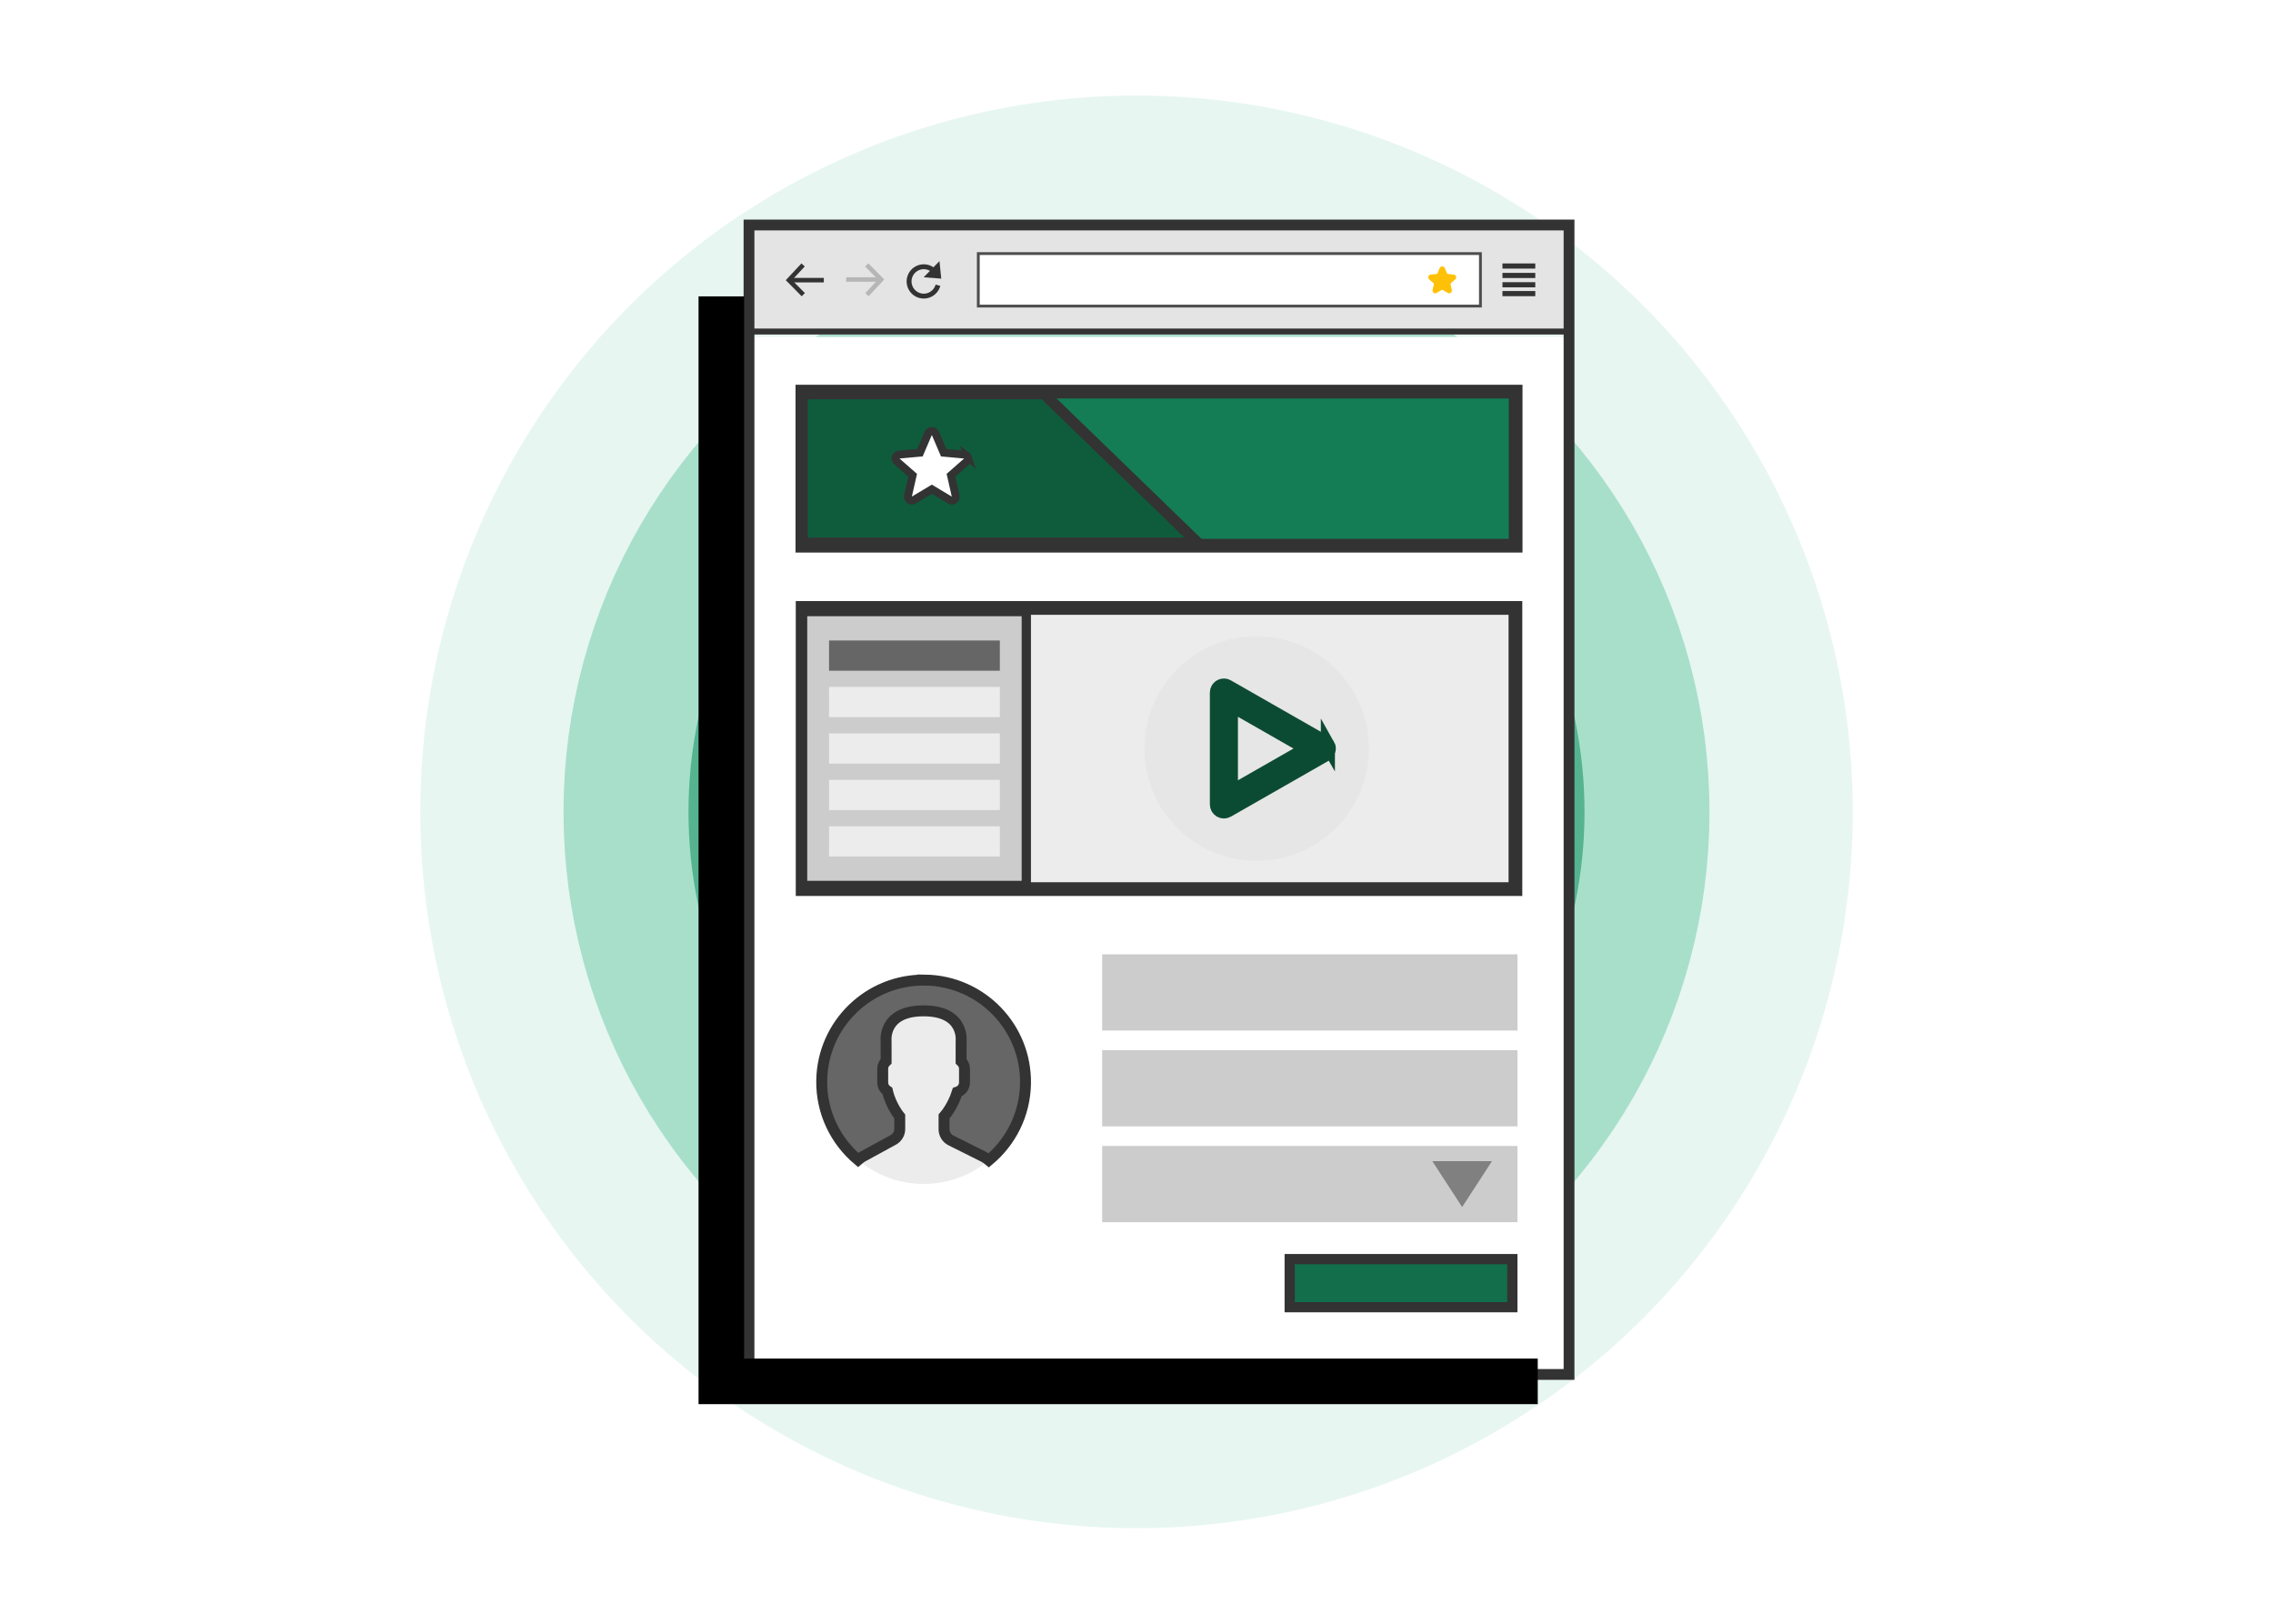 <?xml version="1.0" encoding="UTF-8" standalone="no"?>
<!-- Created with Inkscape (http://www.inkscape.org/) -->

<svg
   xmlns:dc="http://purl.org/dc/elements/1.1/"
   xmlns:cc="http://creativecommons.org/ns#"
   xmlns:rdf="http://www.w3.org/1999/02/22-rdf-syntax-ns#"
   xmlns:svg="http://www.w3.org/2000/svg"
   xmlns="http://www.w3.org/2000/svg"
   xmlns:sodipodi="http://sodipodi.sourceforge.net/DTD/sodipodi-0.dtd"
   xmlns:inkscape="http://www.inkscape.org/namespaces/inkscape"
   width="197.556mm"
   height="141.111mm"
   viewBox="0 0 197.556 141.111"
   version="1.1"
   id="svg3512"
   inkscape:version="0.92.5 (0.92.5+69)"
   sodipodi:docname="drawing.svg">
  <defs
     id="defs3506" />
  <sodipodi:namedview
     id="base"
     pagecolor="#ffffff"
     bordercolor="#666666"
     borderopacity="1.0"
     inkscape:pageopacity="0.0"
     inkscape:pageshadow="2"
     inkscape:zoom="0.49497475"
     inkscape:cx="513.54523"
     inkscape:cy="153.78037"
     inkscape:document-units="mm"
     inkscape:current-layer="layer1"
     showgrid="false"
     fit-margin-top="0"
     fit-margin-left="0"
     fit-margin-right="0"
     fit-margin-bottom="0"
     inkscape:window-width="1280"
     inkscape:window-height="993"
     inkscape:window-x="1280"
     inkscape:window-y="384"
     inkscape:window-maximized="0" />
  <g
     inkscape:label="Layer 1"
     inkscape:groupmode="layer"
     id="layer1"
     transform="translate(175.391,30.065)">
    <rect
       style="opacity:1;fill:none;fill-opacity:1;stroke:none;stroke-width:0.806;stroke-linecap:round;stroke-linejoin:round;stroke-miterlimit:4;stroke-dasharray:none;stroke-dashoffset:0;stroke-opacity:1"
       id="rect4057"
       width="197.556"
       height="141.111"
       x="-175.391"
       y="-30.065" />
    <circle
       r="49.787"
       cy="40.49"
       cx="-76.613"
       id="circle4603"
       style="fill:none;fill-opacity:0.173;stroke:#74cbae;stroke-width:24.929;stroke-miterlimit:4;stroke-dasharray:none;stroke-opacity:0.173" />
    <circle
       r="38.35"
       cy="40.49"
       cx="-76.613"
       id="circle4512"
       style="fill:none;fill-opacity:0.31;stroke:#54c098;stroke-width:22.903;stroke-miterlimit:4;stroke-dasharray:none;stroke-opacity:0.427" />
    <circle
       r="28.319"
       cy="40.49"
       cx="-76.613"
       id="circle4510"
       style="fill:#3ca27c;fill-opacity:0.639;stroke:#40a881;stroke-width:21.241;stroke-miterlimit:4;stroke-dasharray:none;stroke-opacity:0.792" />
    <g
       id="g4426"
       transform="translate(3.974,0.582)">
      <rect
         style="fill:#e4e4e4;fill-opacity:1;stroke:none;stroke-width:1.3;stroke-miterlimit:4;stroke-dasharray:none;stroke-opacity:1"
         id="rect4654"
         width="71.273"
         height="9.53"
         x="-114.266"
         y="-11.094" />
      <rect
         style="fill:#ffffff;fill-opacity:1;stroke:none;stroke-width:0.939;stroke-miterlimit:4;stroke-dasharray:none;stroke-opacity:1"
         id="rect4775"
         width="71.273"
         height="90.166"
         x="-114.266"
         y="-1.367" />
      <rect
         style="fill:none;fill-opacity:1;stroke:#333333;stroke-width:0.939;stroke-miterlimit:4;stroke-dasharray:none;stroke-opacity:1"
         id="rect4619"
         width="71.273"
         height="99.894"
         x="-114.266"
         y="-11.094"
         rx="0"
         ry="0" />
      <path
         style="fill:none;stroke:#333333;stroke-width:0.516;stroke-linecap:butt;stroke-linejoin:miter;stroke-miterlimit:4;stroke-dasharray:none;stroke-opacity:1"
         d="m -114.266,-1.836 h 71.273"
         id="path4621"
         inkscape:connector-curvature="0" />
      <rect
         style="fill:#ffffff;fill-opacity:1;stroke:#4d4d4d;stroke-width:0.244;stroke-miterlimit:4;stroke-dasharray:none;stroke-opacity:1"
         id="rect4623"
         width="43.642"
         height="4.563"
         x="-94.337"
         y="-8.61" />
      <path
         style="fill:none;stroke:#333333;stroke-width:0.448px;stroke-linecap:butt;stroke-linejoin:miter;stroke-opacity:1"
         d="m -48.78,-7.528 h 2.852"
         id="path4625"
         inkscape:connector-curvature="0" />
      <path
         style="fill:none;stroke:#333333;stroke-width:0.448px;stroke-linecap:butt;stroke-linejoin:miter;stroke-opacity:1"
         d="m -48.78,-6.709 h 2.852"
         id="path4627"
         inkscape:connector-curvature="0" />
      <path
         style="fill:none;stroke:#333333;stroke-width:0.448px;stroke-linecap:butt;stroke-linejoin:miter;stroke-opacity:1"
         d="m -48.78,-5.9 h 2.852"
         id="path4629"
         inkscape:connector-curvature="0" />
      <path
         style="fill:none;stroke:#333333;stroke-width:0.448px;stroke-linecap:butt;stroke-linejoin:miter;stroke-opacity:1"
         d="m -48.78,-5.131 h 2.852"
         id="path4631"
         inkscape:connector-curvature="0" />
      <path
         style="fill:none;fill-opacity:0.586;stroke:#333333;stroke-width:0.425;stroke-miterlimit:4;stroke-dasharray:none;stroke-opacity:1"
         id="path4633"
         sodipodi:type="arc"
         sodipodi:cx="-99.075935"
         sodipodi:cy="-6.1901183"
         sodipodi:rx="1.2751129"
         sodipodi:ry="1.2751129"
         sodipodi:start="0.26179939"
         sodipodi:end="5.4977871"
         sodipodi:open="true"
         sodipodi:arc-type="arc"
         d="m -97.844,-5.86 a 1.275,1.275 0 0 1 -1.232,0.945 1.275,1.275 0 0 1 -1.232,-0.945 1.275,1.275 0 0 1 0.594,-1.434 1.275,1.275 0 0 1 1.539,0.203" />
      <path
         style="fill:#333333;fill-opacity:1;stroke:#333333;stroke-width:0.316px;stroke-linecap:butt;stroke-linejoin:miter;stroke-opacity:1"
         d="m -98.736,-6.682 0.902,-0.922 0.101,0.999 z"
         id="path4635"
         sodipodi:nodetypes="cccc"
         inkscape:connector-curvature="0" />
      <path
         style="fill:none;stroke:#333333;stroke-width:0.392px;stroke-linecap:butt;stroke-linejoin:miter;stroke-opacity:1"
         d="m -110.798,-6.301 h 3.035"
         id="path4637"
         inkscape:connector-curvature="0" />
      <path
         style="fill:none;stroke:#333333;stroke-width:0.392px;stroke-linecap:butt;stroke-linejoin:miter;stroke-opacity:1"
         d="m -109.564,-7.623 -1.234,1.322 1.25,1.262"
         id="path4641"
         sodipodi:nodetypes="ccc"
         inkscape:connector-curvature="0" />
      <path
         d="m -52.918,-6.587 c -0.015,-0.045 -0.054,-0.076 -0.101,-0.081 l -0.636,-0.058 -0.252,-0.589 c -0.019,-0.043 -0.061,-0.071 -0.108,-0.071 -0.047,0 -0.089,0.028 -0.108,0.071 l -0.252,0.589 -0.637,0.058 c -0.047,0.004 -0.086,0.036 -0.101,0.081 -0.015,0.045 0,0.094 0.034,0.125 l 0.481,0.422 -0.142,0.625 c -0.011,0.046 0.008,0.093 0.046,0.121 0.02,0.015 0.044,0.022 0.069,0.022 0.021,0 0.042,-0.006 0.06,-0.017 l 0.549,-0.328 0.549,0.328 c 0.04,0.024 0.091,0.022 0.129,-0.006 0.038,-0.028 0.056,-0.075 0.046,-0.121 l -0.142,-0.625 0.481,-0.422 c 0.035,-0.031 0.049,-0.08 0.034,-0.125 z m 0,0"
         id="path4643"
         style="fill:#ffc107;stroke:#ffc107;stroke-width:0.239;stroke-miterlimit:4;stroke-dasharray:none;stroke-opacity:1"
         inkscape:connector-curvature="0" />
      <path
         style="fill:none;stroke:#b6b6b6;stroke-width:0.392px;stroke-linecap:butt;stroke-linejoin:miter;stroke-opacity:1"
         d="m -102.783,-6.357 h -3.035"
         id="path4666"
         inkscape:connector-curvature="0" />
      <path
         style="fill:none;stroke:#b6b6b6;stroke-width:0.392px;stroke-linecap:butt;stroke-linejoin:miter;stroke-opacity:1"
         d="m -104.017,-5.035 1.234,-1.322 -1.25,-1.262"
         id="path4668"
         sodipodi:nodetypes="ccc"
         inkscape:connector-curvature="0" />
      <rect
         style="fill:#ececec;stroke:#333333;stroke-width:1.193;stroke-miterlimit:4;stroke-dasharray:none;stroke-opacity:1"
         id="rect5060"
         width="61.952"
         height="24.435"
         x="-109.605"
         y="22.186" />
      <rect
         style="fill:#147d55;fill-opacity:1;stroke:#333333;stroke-width:1.193;stroke-miterlimit:4;stroke-dasharray:none;stroke-opacity:1"
         id="rect5058"
         width="61.992"
         height="13.389"
         x="-109.626"
         y="3.387" />
      <path
         style="fill:#0f5c3d;fill-opacity:1;stroke:#333333;stroke-width:0.954;stroke-linecap:butt;stroke-linejoin:miter;stroke-miterlimit:4;stroke-dasharray:none;stroke-opacity:1"
         d="M -88.639,3.573 -75.245,16.548 H -109.632 V 3.573 Z"
         id="path5062"
         inkscape:connector-curvature="0" />
      <path
         d="m -95.231,9.092 c -0.041,-0.128 -0.155,-0.219 -0.289,-0.231 l -1.825,-0.166 -0.722,-1.689 c -0.053,-0.124 -0.174,-0.204 -0.309,-0.204 -0.135,0 -0.256,0.08 -0.309,0.204 l -0.721,1.688 -1.825,0.166 c -0.134,0.012 -0.247,0.103 -0.289,0.231 -0.042,0.128 -0.003,0.268 0.098,0.357 l 1.379,1.21 -0.407,1.791 c -0.03,0.132 0.021,0.268 0.131,0.347 0.059,0.042 0.128,0.064 0.197,0.064 0.06,0 0.119,-0.017 0.172,-0.048 l 1.574,-0.941 1.573,0.941 c 0.115,0.069 0.26,0.063 0.369,-0.017 0.109,-0.079 0.16,-0.215 0.131,-0.347 l -0.407,-1.791 1.379,-1.209 c 0.102,-0.089 0.14,-0.229 0.099,-0.357 z m 0,0"
         id="path5064"
         style="fill:#ffffff;fill-opacity:1;stroke:#333333;stroke-width:0.686;stroke-miterlimit:4;stroke-dasharray:none;stroke-opacity:1"
         inkscape:connector-curvature="0" />
      <path
         style="fill:none;stroke:#cccccc;stroke-width:6.622;stroke-linecap:butt;stroke-linejoin:miter;stroke-miterlimit:4;stroke-dasharray:none;stroke-opacity:1"
         d="m -83.572,55.601 h 36.095"
         id="path5068"
         inkscape:connector-curvature="0" />
      <path
         style="fill:none;stroke:#cccccc;stroke-width:6.622;stroke-linecap:butt;stroke-linejoin:miter;stroke-miterlimit:4;stroke-dasharray:none;stroke-opacity:1"
         d="m -83.572,72.256 h 36.095"
         id="path5320"
         inkscape:connector-curvature="0" />
      <path
         style="fill:#808080;fill-opacity:1;stroke:none;stroke-width:0.231px;stroke-linecap:butt;stroke-linejoin:miter;stroke-opacity:1"
         d="m -54.874,70.267 2.59,3.983 2.593,-3.987 z"
         id="path5076"
         inkscape:connector-curvature="0" />
      <rect
         style="fill:#126e4b;fill-opacity:1;stroke:#333333;stroke-width:0.888;stroke-miterlimit:4;stroke-dasharray:none;stroke-opacity:1"
         id="rect5164"
         width="19.351"
         height="4.18"
         x="-67.272"
         y="78.776" />
      <path
         style="fill:#ececec;stroke-width:0.334"
         d="m -101.725,68.415 -2.643,1.442 c -0.155,0.085 -0.294,0.189 -0.424,0.302 1.541,1.299 3.53,2.083 5.703,2.083 2.157,0 4.133,-0.772 5.67,-2.053 -0.142,-0.12 -0.295,-0.227 -0.466,-0.312 l -2.83,-1.415 c -0.366,-0.183 -0.597,-0.556 -0.597,-0.965 v -1.11 c 0.08,-0.091 0.17,-0.207 0.268,-0.344 0.386,-0.545 0.677,-1.144 0.88,-1.773 0.363,-0.112 0.63,-0.447 0.63,-0.846 V 62.238 c 0,-0.261 -0.116,-0.494 -0.296,-0.657 V 59.868 c 0,0 0.352,-2.666 -3.259,-2.666 -3.611,0 -3.259,2.666 -3.259,2.666 v 1.713 c -0.18,0.163 -0.296,0.396 -0.296,0.657 v 1.185 c 0,0.312 0.164,0.587 0.41,0.746 0.296,1.289 1.072,2.217 1.072,2.217 v 1.083 c -2.2e-4,0.394 -0.216,0.758 -0.563,0.947 z"
         id="path5236"
         inkscape:connector-curvature="0" />
      <path
         style="fill:#666666;stroke:#333333;stroke-width:0.951;stroke-miterlimit:4;stroke-dasharray:none"
         d="m -98.938,54.529 c -4.891,-0.084 -8.923,3.814 -9.007,8.704 -0.048,2.773 1.189,5.265 3.156,6.923 0.129,-0.112 0.267,-0.215 0.42,-0.299 l 2.643,-1.442 c 0.347,-0.189 0.562,-0.552 0.562,-0.948 v -1.083 c 0,0 -0.776,-0.928 -1.072,-2.217 -0.245,-0.159 -0.41,-0.433 -0.41,-0.746 v -1.185 c 0,-0.261 0.116,-0.494 0.296,-0.657 v -1.713 c 0,0 -0.352,-2.666 3.259,-2.666 3.611,0 3.259,2.666 3.259,2.666 v 1.713 c 0.18,0.163 0.296,0.396 0.296,0.657 v 1.185 c 0,0.398 -0.267,0.734 -0.63,0.846 -0.202,0.629 -0.494,1.228 -0.88,1.773 -0.097,0.137 -0.188,0.254 -0.268,0.344 v 1.11 c 0,0.409 0.231,0.783 0.597,0.965 l 2.83,1.415 c 0.17,0.085 0.323,0.192 0.465,0.311 1.908,-1.592 3.141,-3.971 3.187,-6.651 0.084,-4.891 -3.813,-8.924 -8.704,-9.007 z"
         id="path5238"
         inkscape:connector-curvature="0" />
      <path
         style="fill:none;stroke:#cccccc;stroke-width:6.622;stroke-linecap:butt;stroke-linejoin:miter;stroke-miterlimit:4;stroke-dasharray:none;stroke-opacity:1"
         d="m -83.572,63.929 h 36.095"
         id="path5318"
         inkscape:connector-curvature="0" />
      <circle
         style="fill:#e6e6e6;fill-opacity:1;stroke:none;stroke-width:4.226;stroke-miterlimit:4;stroke-dasharray:none;stroke-opacity:1"
         id="path5550"
         cx="-70.143"
         cy="34.404"
         r="9.758" />
      <path
         d="m -63.953,34.101 c -0.054,-0.094 -0.132,-0.172 -0.226,-0.226 l -8.508,-4.862 c -0.291,-0.168 -0.662,-0.068 -0.83,0.222 -0.054,0.093 -0.082,0.199 -0.082,0.307 v 9.723 c 2.2e-4,0.217 0.116,0.417 0.304,0.526 0.188,0.109 0.42,0.109 0.608,0 l 8.508,-4.862 c 0.291,-0.167 0.392,-0.538 0.226,-0.829 z m -8.43,4.118 v -7.628 l 6.675,3.814 z"
         id="path5328"
         style="fill:#0c4b33;fill-opacity:1;stroke:#0c4b33;stroke-width:1.224;stroke-miterlimit:4;stroke-dasharray:none;stroke-opacity:1"
         inkscape:connector-curvature="0" />
      <rect
         style="fill:#cccccc;fill-opacity:1;stroke:#333333;stroke-width:0.808;stroke-miterlimit:4;stroke-dasharray:none;stroke-opacity:1"
         id="rect5522"
         width="19.445"
         height="23.803"
         x="-109.609"
         y="22.501" />
      <path
         style="fill:none;stroke:#666666;stroke-width:2.628;stroke-linecap:butt;stroke-linejoin:miter;stroke-miterlimit:4;stroke-dasharray:none;stroke-opacity:1"
         d="m -107.309,26.328 h 14.846"
         id="path5524"
         inkscape:connector-curvature="0" />
      <path
         style="fill:none;stroke:#ececec;stroke-width:2.628;stroke-linecap:butt;stroke-linejoin:miter;stroke-miterlimit:4;stroke-dasharray:none;stroke-opacity:1"
         d="m -107.309,30.365 h 14.846"
         id="path5526"
         inkscape:connector-curvature="0" />
      <path
         style="fill:none;stroke:#ececec;stroke-width:2.628;stroke-linecap:butt;stroke-linejoin:miter;stroke-miterlimit:4;stroke-dasharray:none;stroke-opacity:1"
         d="m -107.309,34.402 h 14.846"
         id="path5528"
         inkscape:connector-curvature="0" />
      <path
         style="fill:none;stroke:#ececec;stroke-width:2.628;stroke-linecap:butt;stroke-linejoin:miter;stroke-miterlimit:4;stroke-dasharray:none;stroke-opacity:1"
         d="m -107.309,38.439 h 14.846"
         id="path5530"
         inkscape:connector-curvature="0" />
      <path
         style="fill:none;stroke:#ececec;stroke-width:2.628;stroke-linecap:butt;stroke-linejoin:miter;stroke-miterlimit:4;stroke-dasharray:none;stroke-opacity:1"
         d="m -107.309,42.476 h 14.846"
         id="path5532"
         inkscape:connector-curvature="0" />
      <path
         style="fill:none;stroke:#000000;stroke-width:3.96;stroke-linecap:butt;stroke-linejoin:miter;stroke-miterlimit:4;stroke-dasharray:none;stroke-opacity:1"
         d="m -116.671,-4.891 v 94.292 h 70.958"
         id="path5514"
         inkscape:connector-curvature="0" />
    </g>
  </g>
</svg>
